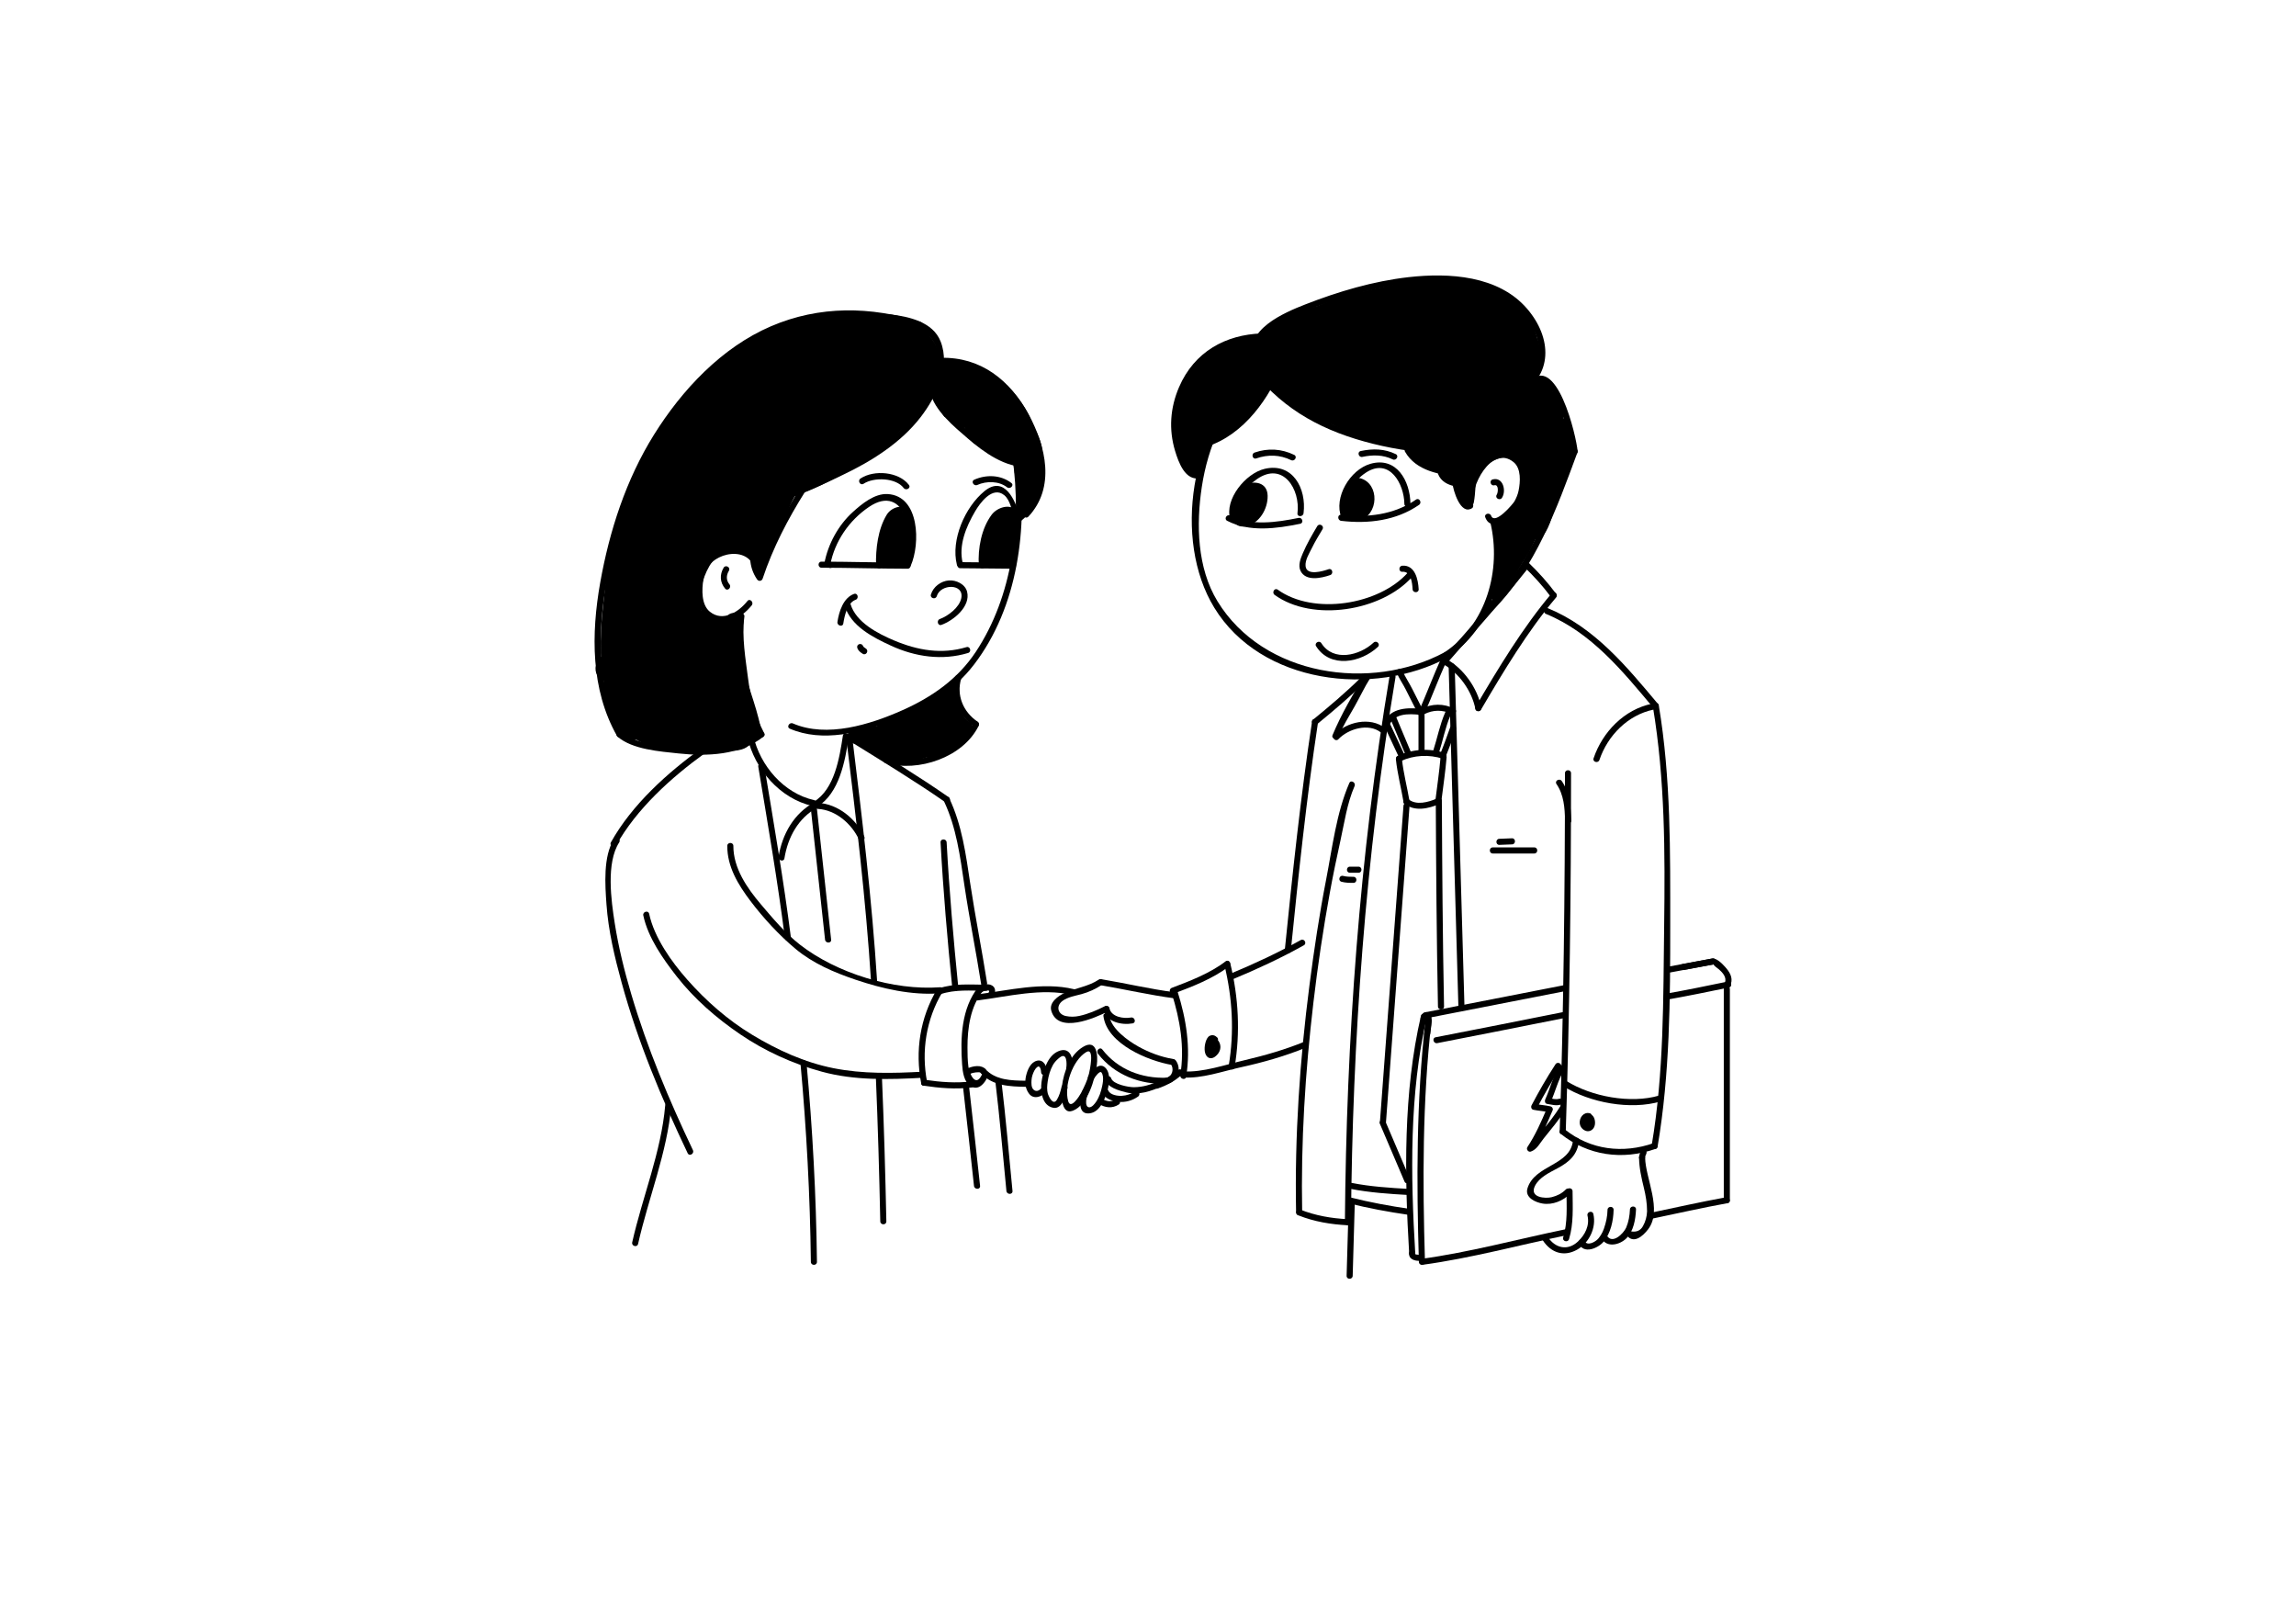 <?xml version="1.0" encoding="utf-8"?>
<!-- Generator: Adobe Illustrator 15.1.0, SVG Export Plug-In . SVG Version: 6.00 Build 0)  -->
<!DOCTYPE svg PUBLIC "-//W3C//DTD SVG 1.1//EN" "http://www.w3.org/Graphics/SVG/1.1/DTD/svg11.dtd">
<svg version="1.1" id="Layer_1" xmlns="http://www.w3.org/2000/svg" xmlns:xlink="http://www.w3.org/1999/xlink" x="0px" y="0px"
	 width="841.89px" height="595.28px" viewBox="0 0 841.89 595.28" enable-background="new 0 0 841.89 595.28" xml:space="preserve">
<g>
	<g>
		<path d="M483.01,192.895c-1.941,3.244-3.827,6.5-5.312,9.981c-0.794,1.86-1.797,4.369-0.839,6.375
			c1.904,3.99,7.615,2.72,10.893,1.582c1.35-0.469,0.771-2.623-0.592-2.15c-2.09,0.725-8.034,2.536-8.435-1.119
			c-0.243-2.2,1.384-4.75,2.302-6.628c1.163-2.378,2.551-4.648,3.909-6.917C485.675,192.784,483.747,191.664,483.01,192.895
			L483.01,192.895z"/>
	</g>
	<g>
		<path d="M482.593,236.932c5.182,8.201,16.436,6.041,22.648,0.226c1.051-0.984-0.527-2.558-1.576-1.576
			c-5.104,4.777-14.765,7.164-19.148,0.225C483.752,234.595,481.822,235.713,482.593,236.932L482.593,236.932z"/>
	</g>
	<g>
		<path d="M467.387,218.105c13.914,10.044,39.177,5.992,50.394-6.583c0.953-1.069-0.617-2.651-1.577-1.576
			c-10.566,11.846-34.59,15.692-47.69,6.234C467.346,215.337,466.233,217.272,467.387,218.105L467.387,218.105z"/>
	</g>
	<g>
		<path d="M491.774,190.95c9.918,1.176,20.208-0.067,28.566-5.865c1.173-0.813,0.06-2.746-1.125-1.924
			c-8.074,5.6-17.878,6.694-27.441,5.56C490.349,188.552,490.365,190.783,491.774,190.95L491.774,190.95z"/>
	</g>
	<g>
		<path d="M449.972,190.937c8.182,4.234,18.09,2.859,26.773,1.088c1.409-0.288,0.811-2.436-0.593-2.15
			c-8.008,1.635-17.48,3.056-25.055-0.862C449.823,188.354,448.695,190.276,449.972,190.937L449.972,190.937z"/>
	</g>
	<g>
		<path d="M494.01,189.168c-2.403-6.027,1.999-12.843,7.034-16.024c8.481-5.356,13.809,4.229,13.905,11.583
			c0.019,1.436,2.247,1.438,2.229,0c-0.11-8.431-5.091-17.41-14.658-14.688c-7.463,2.124-13.603,12.337-10.658,19.72
			C492.388,191.079,494.544,190.504,494.01,189.168L494.01,189.168z"/>
	</g>
	<g>
		<path d="M453.235,189.725c-1.624-5.451,3.503-11.176,7.661-14.067c9.53-6.627,15.966,3.719,14.855,12.506
			c-0.179,1.423,2.052,1.406,2.23,0c1.146-9.073-3.986-18.701-14.266-16.277c-6.963,1.642-14.799,11.156-12.631,18.43
			C451.496,191.691,453.646,191.106,453.235,189.725L453.235,189.725z"/>
	</g>
	<g>
		<path d="M460.63,168.062c4.321-1.491,8.659-1.376,12.795,0.63c1.287,0.625,2.419-1.297,1.126-1.924
			c-4.666-2.264-9.611-2.546-14.513-0.856C458.686,166.377,459.268,168.531,460.63,168.062L460.63,168.062z"/>
	</g>
	<g>
		<path d="M499.547,167.504c3.802-0.804,7.57-0.82,11.123,0.909c1.286,0.626,2.418-1.296,1.126-1.924
			c-4.123-2.006-8.418-2.07-12.841-1.134C497.549,165.652,498.146,167.801,499.547,167.504L499.547,167.504z"/>
	</g>
	<g>
		<path d="M456.147,177.914c-4.887,2.244-7.331,16.284,0.487,15.04c5.097-0.811,8.321-6.425,8.178-11.268
			c-0.146-4.978-4.971-5.536-8.665-3.958c-1.317,0.562-0.181,2.481,1.127,1.924c3.749-1.601,5.918,0.497,5.132,4.417
			c-0.571,2.85-3.597,7.368-7.012,6.627c-2.122-0.459-1.644-4.254-1.36-5.698c0.383-1.957,1.323-4.279,3.24-5.16
			C458.58,179.239,457.446,177.319,456.147,177.914L456.147,177.914z"/>
	</g>
	<g>
		<path d="M495.902,176.056c-3.011,2.119-4.632,6.552-3.983,10.156c0.627,3.475,4.099,5.913,7.54,4.256
			c6.701-3.225,5.918-14.687-2.02-15.354c-1.434-0.121-1.421,2.11,0,2.229c5.543,0.466,5.423,8.13,1.595,10.826
			c-2.616,1.841-4.881-0.668-5.002-3.241c-0.114-2.414,0.963-5.516,2.996-6.947C498.193,177.16,497.082,175.226,495.902,176.056
			L495.902,176.056z"/>
	</g>
	<g>
		<path d="M459.081,137.498c-22.37,18.958-29.151,60.237-13.833,85.293c17.113,27.995,58.391,32.885,85.591,18.263
			c1.267-0.681,0.141-2.605-1.125-1.924c-27.161,14.601-66.486,8.801-83.29-18.688c-7.474-12.224-7.833-28.197-5.745-41.953
			c2.228-14.677,8.464-29.657,19.979-39.415C461.756,138.144,460.171,136.574,459.081,137.498L459.081,137.498z"/>
	</g>
	<g>
		<path d="M466.569,136.748c-5.832,12.337-15.684,24.132-30.124,26.099c-1.419,0.193-0.812,2.341,0.593,2.149
			c14.94-2.034,25.412-14.338,31.457-27.123C469.105,136.582,467.184,135.449,466.569,136.748L466.569,136.748z"/>
	</g>
	<g>
		<path d="M440.08,170.344c-6.115,2.989-7.966-10.178-7.972-13.054c-0.011-5.142,2.627-9.867,5.769-13.745
			c5.784-7.143,14.316-11.864,22.138-16.418c1.24-0.723,0.119-2.649-1.126-1.924c-10.736,6.251-22.792,13.161-27.678,25.24
			c-2.322,5.745-0.611,27.011,9.995,21.826C442.496,171.636,441.366,169.714,440.08,170.344L440.08,170.344z"/>
	</g>
	<g>
		<path d="M459.639,136.288c11.486,14.443,26.13,22.019,43.846,26.423c17.552,4.363,36.616,5.077,54.207,0.614
			c1.395-0.353,0.802-2.504-0.592-2.15c-17.354,4.404-35.699,3.422-53.023-0.614c-17.318-4.036-31.728-11.848-42.861-25.848
			C460.32,133.586,458.754,135.175,459.639,136.288L459.639,136.288z"/>
	</g>
	<g>
		<path d="M515.193,165.599c4.012,7.059,12.775,8.52,20.189,9.19c1.432,0.13,1.419-2.101,0-2.229
			c-6.579-0.595-14.686-1.788-18.264-8.086C516.409,163.224,514.482,164.347,515.193,165.599L515.193,165.599z"/>
	</g>
	<g>
		<path d="M527.343,173.877c1.05,2.594,3.436,3.825,6.071,4.401c-0.272-0.358-0.544-0.716-0.818-1.075
			c0.244,2.632,2.975,11.739,7.064,9.136c1.209-0.77,0.092-2.699-1.125-1.925c-1.381,0.879-3.605-6.088-3.709-7.211
			c-0.046-0.479-0.306-0.962-0.82-1.075c-1.732-0.38-3.784-1.04-4.516-2.844C528.959,171.971,526.801,172.544,527.343,173.877
			L527.343,173.877z"/>
	</g>
	<g>
		<path d="M540.172,185.081c-1.347-6.514,6.749-22.19,14.804-15.673c2.883,2.333,2.5,7.328,1.845,10.509
			c-0.283,1.368-0.827,2.66-1.501,3.877c-0.482,0.866-7.182,8.87-8.553,5.282c-0.507-1.329-2.661-0.752-2.148,0.592
			c2.357,6.173,9.778-0.852,11.898-3.639c3.418-4.495,4.044-11.706,1.311-16.63c-2.581-4.651-8.972-4.328-12.611-1.276
			c-4.868,4.082-8.528,11.094-7.192,17.55C538.314,187.081,540.463,186.484,540.172,185.081L540.172,185.081z"/>
	</g>
	<g>
		<path d="M547.939,177.907c1.652-0.427,1.425,2.631,0.877,3.472c-0.787,1.208,1.144,2.324,1.925,1.125
			c1.681-2.582,0.391-7.724-3.394-6.747C545.956,176.117,546.546,178.267,547.939,177.907L547.939,177.907z"/>
	</g>
	<g>
		<path d="M462.069,130.932c-3.836-9.981,13.522-15.876,20.238-18.351c9.21-3.394,18.744-6.103,28.396-7.869
			c13.231-2.423,27.888-2.739,39.995,3.889c13.346,7.308,20.496,25.887,4.677,34.668c-1.258,0.697-0.133,2.623,1.125,1.925
			c13.256-7.358,12.586-21.418,3.434-32.03c-10.515-12.194-28.628-13.225-43.442-11.551c-12.938,1.462-25.826,5.285-37.938,10.019
			c-7.456,2.913-22.702,9.31-18.633,19.892C460.43,132.851,462.586,132.275,462.069,130.932L462.069,130.932z"/>
	</g>
	<g>
		<path d="M561.99,141.954c7.463-8.712,14.012,19.906,14.26,23.547c0.098,1.425,2.327,1.436,2.229,0
			c-0.36-5.288-7.811-37.095-18.063-25.124C559.485,141.462,561.055,143.047,561.99,141.954L561.99,141.954z"/>
	</g>
	<g>
		<path d="M576.29,165.205c-7.471,20.213-15.051,41.674-30.689,57.141c-1.022,1.012,0.555,2.588,1.576,1.576
			c15.925-15.749,23.654-37.538,31.262-58.125C578.939,164.445,576.784,163.868,576.29,165.205L576.29,165.205z"/>
	</g>
	<g>
		<path d="M546.477,191.525c4.122,17.397-1.408,37.42-16.766,47.598c-1.191,0.79-0.077,2.722,1.127,1.925
			c16.211-10.745,22.151-31.702,17.787-50.115C548.294,189.534,546.144,190.127,546.477,191.525L546.477,191.525z"/>
	</g>
	<g>
		<path d="M559.024,206.392c-9.618,12.136-19.952,23.666-30.142,35.32c-0.941,1.077,0.628,2.66,1.576,1.576
			c10.19-11.654,20.522-23.184,30.142-35.32C561.483,206.854,559.918,205.265,559.024,206.392L559.024,206.392z"/>
	</g>
	<g>
		<path d="M529.107,243.462c5.883,3.187,10.616,9.928,11.889,16.47c0.273,1.412,2.421,0.812,2.148-0.592
			c-1.375-7.072-6.559-14.361-12.911-17.803C528.969,240.853,527.845,242.777,529.107,243.462L529.107,243.462z"/>
	</g>
	<g>
		<path d="M559.024,207.968c3.451,3.337,6.67,6.854,9.53,10.713c0.846,1.14,2.782,0.031,1.924-1.125
			c-2.974-4.014-6.287-7.692-9.878-11.164C559.567,205.392,557.99,206.967,559.024,207.968L559.024,207.968z"/>
	</g>
	<g>
		<path d="M569.007,217.47c-10.604,12.534-19.596,27.47-27.898,41.604c-0.73,1.242,1.197,2.363,1.924,1.125
			c8.203-13.962,17.076-28.772,27.551-41.153C571.506,217.956,569.937,216.371,569.007,217.47L569.007,217.47z"/>
	</g>
	<g>
		<path d="M531.178,244.205c1.191,41.601,2.385,83.201,3.578,124.8c0.042,1.436,2.271,1.439,2.229,0
			c-1.193-41.6-2.387-83.199-3.579-124.8C533.365,242.77,531.136,242.766,531.178,244.205L531.178,244.205z"/>
	</g>
	<g>
		<path d="M566.854,225.067c16.765,6.88,28.19,21.076,39.521,34.588c0.926,1.103,2.492-0.483,1.576-1.576
			c-11.639-13.881-23.311-28.105-40.505-35.163C566.115,222.372,565.542,224.529,566.854,225.067L566.854,225.067z"/>
	</g>
	<g>
		<path d="M606.088,259.165c4.435,26.545,4.469,53.493,4.119,80.327c-0.349,26.938-0.049,53.68-4.564,80.35
			c-0.239,1.404,1.908,2.006,2.148,0.592c4.535-26.777,4.647-53.859,4.646-80.941c-0.003-27.107,0.283-54.082-4.2-80.919
			C608,257.155,605.853,257.757,606.088,259.165L606.088,259.165z"/>
	</g>
	<g>
		<path d="M573.836,283.46c-0.009,43.801-0.507,87.604-1.937,131.383c-0.047,1.438,2.183,1.434,2.229,0
			c1.432-43.779,1.928-87.582,1.937-131.383C576.064,282.024,573.836,282.024,573.836,283.46L573.836,283.46z"/>
	</g>
	<g>
		<path d="M570.737,287.46c2.715,3.92,2.995,8.75,3.19,13.369c0.062,1.432,2.291,1.438,2.23,0
			c-0.212-4.992-0.563-10.26-3.497-14.494C571.849,285.161,569.916,286.274,570.737,287.46L570.737,287.46z"/>
	</g>
	<g>
		<path d="M605.724,258.004c-10.179,2.114-18.124,10.337-21.398,20.004c-0.463,1.365,1.691,1.947,2.148,0.592
			c3.038-8.964,10.43-16.491,19.842-18.446C607.723,259.863,607.125,257.713,605.724,258.004L605.724,258.004z"/>
	</g>
	<g>
		<path d="M573.273,398.249c9.751,6.07,24.583,8.805,35.688,5.547c1.377-0.402,0.792-2.555-0.592-2.148
			c-10.465,3.066-24.746,0.42-33.972-5.322C573.174,395.563,572.056,397.491,573.273,398.249L573.273,398.249z"/>
	</g>
	<g>
		<path d="M572.212,415.632c10.041,8.074,22.719,9.82,34.801,5.58c1.347-0.473,0.767-2.629-0.593-2.15
			c-11.273,3.957-23.207,2.574-32.632-5.006C572.679,413.163,571.091,414.729,572.212,415.632L572.212,415.632z"/>
	</g>
	<path d="M584.62,410.103c-0.208-0.607-0.567-1.082-1.001-1.391c-0.111-0.268-0.334-0.494-0.71-0.586
		c-2.263-0.549-3.872,1.658-3.653,3.76c0.204,1.977,2.548,3.674,4.393,2.385C584.941,413.368,585.097,411.493,584.62,410.103z"/>
	<g>
		<path d="M509.546,247.734c-11.094,66.24-15.866,133.236-16.402,200.359c-0.012,1.438,2.218,1.436,2.229,0
			c0.536-66.924,5.263-133.723,16.321-199.767C511.931,246.921,509.781,246.318,509.546,247.734L509.546,247.734z"/>
	</g>
	<g>
		<path d="M507.888,266.929c-5.5-4.279-14.149-2.322-18.712,2.508c-0.986,1.044,0.586,2.622,1.576,1.575
			c3.617-3.828,11.038-6.024,15.56-2.507C507.433,269.376,509.022,267.811,507.888,266.929L507.888,266.929z"/>
	</g>
	<g>
		<path d="M500.564,247.371c-4.381,6.895-8.811,14.602-11.954,22.141c-0.555,1.325,1.604,1.899,2.149,0.592
			c1.59-3.815,3.77-7.305,5.813-10.885c2.027-3.55,3.72-7.266,5.917-10.723C503.263,247.279,501.333,246.162,500.564,247.371
			L500.564,247.371z"/>
	</g>
	<g>
		<path d="M499.207,248.213c-5.631,5.575-11.681,10.673-17.807,15.69c-1.113,0.91,0.473,2.479,1.576,1.575
			c6.125-5.017,12.176-10.114,17.806-15.689C501.805,248.777,500.229,247.201,499.207,248.213L499.207,248.213z"/>
	</g>
	<g>
		<path d="M481.114,264.395c-4.239,27.92-7.183,56.004-10.028,84.094c-0.145,1.432,2.085,1.416,2.229,0
			c2.825-27.891,5.74-55.777,9.947-83.501C483.476,263.583,481.328,262.978,481.114,264.395L481.114,264.395z"/>
	</g>
	<g>
		<path d="M494.76,287.077c-4.738,10.949-6.23,23.734-8.497,35.391c-2.49,12.797-4.432,25.697-6.101,38.625
			c-3.571,27.656-5.465,55.5-4.917,83.391c0.028,1.436,2.257,1.438,2.229,0c-0.505-25.75,1.121-51.414,4.127-76.98
			c1.583-13.459,3.585-26.867,6.012-40.199c1.163-6.377,2.477-12.725,3.876-19.053c1.503-6.781,2.414-13.617,5.196-20.047
			C497.25,286.899,495.33,285.761,494.76,287.077L494.76,287.077z"/>
	</g>
	<g>
		<path d="M476.062,445.558c5.852,2.338,11.929,3.334,18.195,3.65c1.438,0.072,1.43-2.158,0-2.23
			c-6.077-0.305-11.938-1.305-17.604-3.568C475.318,442.874,474.744,445.032,476.062,445.558L476.062,445.558z"/>
	</g>
	<g>
		<path d="M451.772,359.128c8.983-3.74,17.812-7.809,26.308-12.566c1.254-0.701,0.131-2.629-1.125-1.926
			c-8.326,4.664-16.97,8.674-25.774,12.342C449.872,357.522,450.445,359.681,451.772,359.128L451.772,359.128z"/>
	</g>
	<g>
		<path d="M433.862,395.013c6.932,0.451,14.381-2.258,21.102-3.729c8.234-1.805,16.329-4.104,24.134-7.307
			c1.312-0.537,0.737-2.695-0.592-2.148c-7.208,2.955-14.636,5.092-22.211,6.869c-6.954,1.633-15.27,4.553-22.433,4.086
			C432.428,392.688,432.437,394.917,433.862,395.013L433.862,395.013z"/>
	</g>
	<g>
		<path d="M429.63,364.099c3.082,9.764,4.806,19.857,3.157,30.061c-0.227,1.404,1.922,2.008,2.151,0.592
			c1.716-10.629,0.057-21.057-3.159-31.244C431.35,362.142,429.195,362.726,429.63,364.099L429.63,364.099z"/>
	</g>
	<g>
		<path d="M430.258,364.321c7.085-2.682,14.205-5.396,20.329-9.959c1.138-0.848,0.03-2.783-1.126-1.924
			c-5.975,4.451-12.88,7.115-19.795,9.732C428.334,362.675,428.911,364.831,430.258,364.321L430.258,364.321z"/>
	</g>
	<g>
		<path d="M448.949,353.696c2.954,12.215,3.686,24.584,1.593,36.998c-0.236,1.404,1.912,2.006,2.15,0.592
			c2.159-12.809,1.453-25.58-1.593-38.182C450.762,351.708,448.611,352.3,448.949,353.696L448.949,353.696z"/>
	</g>
	<g>
		<path d="M446.308,380.339c-0.758-0.76-1.682-1.062-2.684-0.613c-0.834,0.371-1.275,1.43-1.526,2.234
			c-0.492,1.566-0.741,4.262,0.62,5.5c0.776,0.703,1.842,0.596,2.666,0.029c1.26-0.869,2.193-2.271,2.105-3.842
			c-0.077-1.365-0.907-2.781-2.249-3.219c-1.763-0.574-2.478,1.453-2.507,2.787c-0.033,1.438,2.197,1.436,2.229,0
			c0.004-0.188,0.007-0.369,0.04-0.553c0.044-0.229,0.244-0.355-0.063-0.121c-0.102,0.08-0.252,0.045-0.354,0.002
			c0.166,0.072,0.171,0.107,0.27,0.207c0.486,0.49,0.523,1.316,0.212,1.9c-0.172,0.328-0.471,0.6-0.738,0.848
			c-0.108,0.102-0.089,0.084-0.255,0.186c-0.255,0.16-0.02,0.031-0.151,0.068c0.183-0.053,0.311,0.074,0.321,0.084
			c-0.119-0.109,0.109,0.191-0.047-0.074c-0.152-0.262,0.006,0.057-0.056-0.131c-0.309-0.9-0.191-2.061,0.107-3.08
			c0.129-0.443,0.264-0.705,0.484-0.912c-0.236,0.221,0.216-0.049-0.121,0.072c0.067-0.025-0.076,0-0.176-0.018
			c0.146,0.025-0.151-0.105,0.113,0.051c0.106,0.062,0.004-0.012,0.184,0.168C445.747,382.935,447.322,381.358,446.308,380.339
			L446.308,380.339z"/>
	</g>
	<g>
		<path d="M443.721,382.515c-0.29,0.551-0.515,1.049-0.57,1.676c-0.111,1.256,1.939,1.521,2.189,0.297
			c0.046-0.227-0.105,0.184,0.057-0.141c0.088-0.176,0.182-0.363,0.223-0.555c0.229-1.119-1.006-1.824-1.863-1.086
			c-0.925,0.799-1.021,1.904-0.313,2.883c0.354,0.492,0.962,0.73,1.524,0.4c0.486-0.283,0.757-1.031,0.399-1.523
			c-0.05-0.072-0.231-0.387-0.214-0.332c0.081,0.252-0.115,0.404,0.18,0.148c-0.621-0.361-1.241-0.723-1.862-1.084
			c-0.046,0.227,0.104-0.184-0.057,0.143c-0.088,0.176-0.183,0.361-0.223,0.555c0.729,0.1,1.459,0.197,2.189,0.295
			c0.017-0.188,0.18-0.389,0.266-0.551C446.314,382.368,444.391,381.241,443.721,382.515L443.721,382.515z"/>
	</g>
	<g>
		<path d="M402.928,359.128c-3.991,2.639-8.444,3.021-12.664,4.961c-2.233,1.027-5.632,3.412-4.796,6.412
			c2.423,8.701,16.009,2.723,20.815,0.303c1.282-0.646,0.154-2.568-1.127-1.924c-3.042,1.531-6.071,2.85-9.406,3.58
			c-1.618,0.352-3.31,0.379-4.923,0.041c-3.007-0.631-3.77-3.748-1.125-5.629c1.936-1.373,4.639-1.803,6.894-2.414
			c2.648-0.715,5.175-1.896,7.458-3.406C405.246,360.263,404.13,358.331,402.928,359.128L402.928,359.128z"/>
	</g>
	<g>
		<path d="M404.645,370.229c1.029,4.518,6.732,5.668,10.659,4.959c1.414-0.254,0.812-2.402-0.593-2.148
			c-2.75,0.496-7.185-0.189-7.917-3.402C406.475,368.237,404.324,368.831,404.645,370.229L404.645,370.229z"/>
	</g>
	<g>
		<path d="M403.378,361.163c9.128,1.541,18.146,3.648,27.33,4.848c1.425,0.184,1.405-2.047,0-2.23
			c-8.985-1.172-17.81-3.262-26.738-4.764C402.563,358.778,401.961,360.925,403.378,361.163L403.378,361.163z"/>
	</g>
	<g>
		<path d="M397.132,383.806c-4.792,2.898-7.033,9.012-7.73,14.336c-0.279,2.123-0.643,10.838,3.961,9.076
			c5.502-2.105,8.132-11.516,8.81-16.664C402.647,386.946,402.208,380.749,397.132,383.806c-1.231,0.74-0.11,2.668,1.125,1.926
			c3.259-1.963,1.26,7.023,1.055,7.881c-0.595,2.486-1.736,4.826-2.905,7.08c-0.536,1.033-3.808,6.312-4.736,2.982
			c-1.597-5.725,1.682-14.977,6.586-17.943C399.485,384.989,398.365,383.06,397.132,383.806L397.132,383.806z"/>
	</g>
	<g>
		<path d="M396.858,400.101c-0.785,2.195-1.903,8.184,2.145,8.102c3.574-0.074,5.366-3.654,6.485-6.568
			c1.042-2.707,2.274-8.201-0.416-10.391c-2.28-1.854-4.99,1.604-6.003,3.301c-0.737,1.238,1.189,2.359,1.925,1.125
			c0.278-0.465,2.22-3.383,2.889-2.469c1.177,1.605,0.319,4.85-0.126,6.549c-0.521,1.971-1.453,4.039-2.916,5.486
			c-1.043,1.033-2.4,1.094-2.576-0.723c-0.126-1.293,0.314-2.623,0.742-3.82C399.494,399.335,397.339,398.757,396.858,400.101
			L396.858,400.101z"/>
	</g>
	<g>
		<path d="M393.216,391.497c0.476-3.561-0.84-7.959-5.195-6.08c-4.066,1.752-5.592,7.42-6.122,11.303
			c-0.462,3.365,0.186,8.623,4.295,9.408c3.414,0.65,4.689-4.82,5.213-7.111c0.318-1.398-1.832-1.992-2.15-0.592
			c-0.374,1.643-0.819,3.24-1.685,4.701c-1.475,2.488-3.134-1.348-3.401-2.33c-0.366-1.354-0.193-2.967-0.007-4.326
			c0.279-2.049,0.918-4.223,1.921-6.031c0.592-1.066,1.518-2.008,2.48-2.744c2.708-2.072,2.625,2.273,2.42,3.803
			C390.794,392.919,393.026,392.899,393.216,391.497L393.216,391.497z"/>
	</g>
	<g>
		<path d="M383.982,393.06c-0.001-1.926-1.263-4.744-3.678-4.201c-2.392,0.537-3.506,3.26-4.038,5.398
			c-0.579,2.336-0.398,4.887,1.134,6.799c1.744,2.174,4.751,0.943,6.255-0.75c0.952-1.07-0.619-2.652-1.576-1.574
			c-0.834,0.936-1.957,1.791-3.103,0.748c-0.878-0.801-0.806-2.438-0.741-3.502c0.069-1.186,0.479-2.389,1.02-3.436
			c0.265-0.518,0.629-0.998,1.095-1.357c1.093-0.838,1.403,1.439,1.403,1.875C381.754,394.497,383.983,394.497,383.982,393.06
			L383.982,393.06z"/>
	</g>
	<g>
		<path d="M431.913,392.321c-2.314,2.111-5.04,3.605-8.006,4.588c-1.357,0.451-0.777,2.604,0.593,2.15
			c3.338-1.107,6.385-2.789,8.99-5.164C434.555,392.925,432.973,391.353,431.913,392.321L431.913,392.321z"/>
	</g>
	<g>
		<path d="M528.384,241.473c-2.749,6.131-5.125,12.416-7.803,18.576c-0.566,1.306,1.354,2.441,1.925,1.126
			c2.677-6.16,5.054-12.446,7.803-18.576C530.892,241.298,528.971,240.164,528.384,241.473L528.384,241.473z"/>
	</g>
	<g>
		<path d="M522.199,261.853c3.232-1.657,6.747-1.725,10.005-0.096c1.282,0.642,2.411-1.281,1.126-1.924
			c-4.003-2.004-8.281-1.944-12.257,0.095C519.795,260.583,520.922,262.507,522.199,261.853L522.199,261.853z"/>
	</g>
	<g>
		<path d="M512.582,245.52c-0.036,0.045-0.072,0.091-0.11,0.138c-0.344,0.434-0.397,0.841-0.173,1.35
			c0.855,1.94,2.164,3.81,3.133,5.729c1.622,3.217,3.217,6.446,4.871,9.646c0.66,1.277,2.585,0.148,1.924-1.126
			c-1.47-2.845-2.898-5.709-4.332-8.573c-1.139-2.277-2.655-4.502-3.671-6.801c-0.058,0.45-0.116,0.901-0.174,1.351
			c0.036-0.046,0.073-0.092,0.108-0.137C515.044,245.983,513.478,244.395,512.582,245.52L512.582,245.52z"/>
	</g>
	<g>
		<path d="M520.894,259.86c-5.592-0.615-12.099-0.11-13.892,6.299c-0.388,1.386,1.762,1.975,2.148,0.592
			c1.509-5.391,7.267-5.153,11.743-4.662C522.322,262.247,522.307,260.015,520.894,259.86L520.894,259.86z"/>
	</g>
	<g>
		<path d="M522.356,262.631c0-0.086,0-0.173,0-0.258c0-1.438-2.229-1.438-2.229,0c0,4.358,0,8.718,0,13.076
			c0,1.438,2.229,1.438,2.229,0c0-4.358,0-8.718,0-13.076c0-1.438-2.229-1.438-2.229,0c0,0.085,0,0.172,0,0.258
			C520.127,264.07,522.356,264.07,522.356,262.631L522.356,262.631z"/>
	</g>
	<g>
		<path d="M514.096,278.429c-0.023-0.117-0.046-0.232-0.069-0.35c-0.244-1.223-2.325-0.957-2.189,0.297
			c0.577,5.32,1.927,10.494,2.826,15.76c0.242,1.416,2.39,0.812,2.149-0.592c-0.865-5.068-2.191-10.051-2.746-15.168
			c-0.729,0.1-1.46,0.197-2.189,0.295c0.023,0.117,0.046,0.232,0.07,0.35C512.228,280.429,514.377,279.831,514.096,278.429
			L514.096,278.429z"/>
	</g>
	<g>
		<path d="M514.95,294.628c3.752,3.031,8.843,1.85,12.915,0.105c1.317-0.566,0.18-2.484-1.126-1.926
			c-3.006,1.287-7.384,2.529-10.213,0.246C515.419,292.159,513.831,293.726,514.95,294.628L514.95,294.628z"/>
	</g>
	<g>
		<path d="M528.208,277.678c-0.447,5.27-1.237,10.497-1.882,15.745c-0.176,1.426,2.056,1.406,2.229,0
			c0.645-5.248,1.434-10.475,1.881-15.745C530.559,276.246,528.328,276.257,528.208,277.678L528.208,277.678z"/>
	</g>
	<g>
		<path d="M513.584,279.06c4.833-2.248,10.405-2.524,15.466-0.9c1.373,0.439,1.956-1.713,0.592-2.15
			c-5.652-1.812-11.811-1.372-17.183,1.126C511.156,277.741,512.288,279.661,513.584,279.06L513.584,279.06z"/>
	</g>
	<g>
		<path d="M529.893,261.233c-1.947,4.476-2.917,9.551-4.431,14.199c-0.447,1.369,1.705,1.954,2.148,0.593
			c1.449-4.449,2.344-9.385,4.206-13.666C532.385,261.054,530.465,259.919,529.893,261.233L529.893,261.233z"/>
	</g>
	<g>
		<path d="M531.693,266.794c-1.179,3.341-2.375,6.685-3.725,9.961c-0.547,1.33,1.61,1.904,2.148,0.592
			c1.35-3.276,2.547-6.619,3.724-9.96C534.321,266.027,532.168,265.448,531.693,266.794L531.693,266.794z"/>
	</g>
	<g>
		<path d="M509.719,263.276c1.902,4.528,3.807,9.057,5.712,13.585c0.547,1.304,2.706,0.732,2.148-0.592
			c-1.904-4.529-3.808-9.057-5.712-13.586C511.318,261.38,509.161,261.952,509.719,263.276L509.719,263.276z"/>
	</g>
	<g>
		<path d="M507.183,265.253c1.996,4.272,3.994,8.546,5.991,12.818c0.608,1.303,2.529,0.17,1.924-1.125
			c-1.996-4.271-3.993-8.546-5.991-12.817C508.499,262.827,506.578,263.959,507.183,265.253L507.183,265.253z"/>
	</g>
	<g>
		<path d="M514.623,295.394c-2.879,38.662-5.758,77.324-8.638,115.986c-0.106,1.436,2.123,1.426,2.229,0
			c2.879-38.662,5.758-77.324,8.638-115.986C516.96,293.958,514.729,293.968,514.623,295.394L514.623,295.394z"/>
	</g>
	<g>
		<path d="M526.466,293.493c0.128,25.17,0.298,50.346,0.801,75.512c0.028,1.436,2.259,1.439,2.23,0
			c-0.503-25.166-0.674-50.342-0.802-75.512C528.688,292.056,526.458,292.054,526.466,293.493L526.466,293.493z"/>
	</g>
	<g>
		<path d="M505.999,412.062c3.003,7.043,6.007,14.088,9.011,21.131c0.562,1.316,2.481,0.182,1.924-1.127
			c-3.002-7.043-6.007-14.086-9.011-21.129C507.361,409.618,505.441,410.755,505.999,412.062L505.999,412.062z"/>
	</g>
	<g>
		<path d="M521.027,372.425c-6.504,28.072-6.035,58.498-4.314,87.141c0.087,1.428,2.315,1.438,2.23,0
			c-1.711-28.43-2.221-58.693,4.232-86.547C523.5,371.618,521.352,371.024,521.027,372.425L521.027,372.425z"/>
	</g>
	<g>
		<path d="M522.658,374.394c-3.343,29.174-3.267,58.891-2.382,88.215c0.044,1.434,2.272,1.438,2.229,0
			c-0.885-29.324-0.959-59.041,2.383-88.215C525.051,372.966,522.819,372.983,522.658,374.394L522.658,374.394z"/>
	</g>
	<g>
		<path d="M523.121,373.394c-0.076,1.057-0.692-1.18-0.444-0.279c0.077,0.275,0.066,0.578,0.072,0.863
			c0.013,0.666-0.056,1.334-0.125,1.994c-0.104,1.002-0.317,1.992-0.409,2.994c-0.13,1.434,2.1,1.42,2.229,0
			c0.171-1.854,0.732-4.023,0.454-6.025c-0.405-2.891-3.813-2.232-4.007,0.453C520.788,374.829,523.019,374.819,523.121,373.394
			L523.121,373.394z"/>
	</g>
	<g>
		<path d="M523.14,373.284c16.997-3.32,33.995-6.641,50.992-9.961c1.411-0.275,0.812-2.422-0.592-2.148
			c-16.998,3.32-33.995,6.639-50.992,9.961C521.137,371.411,521.735,373.558,523.14,373.284L523.14,373.284z"/>
	</g>
	<g>
		<path d="M527.003,382.431c15.763-3.094,31.532-6.158,47.276-9.34c1.408-0.285,0.811-2.434-0.592-2.15
			c-15.745,3.184-31.516,6.248-47.277,9.34C525.001,380.558,525.599,382.706,527.003,382.431L527.003,382.431z"/>
	</g>
	<g>
		<path d="M611.471,366.458c7.534-1.342,15.029-2.879,22.521-4.432c1.408-0.291,0.812-2.439-0.592-2.148
			c-7.492,1.553-14.987,3.09-22.522,4.432C609.464,364.56,610.065,366.708,611.471,366.458L611.471,366.458z"/>
	</g>
	<g>
		<path d="M612.369,356.534c5.391-0.979,10.77-2.039,16.165-3.002c1.413-0.252,0.812-2.398-0.593-2.148
			c-5.396,0.963-10.773,2.021-16.165,3C610.363,354.642,610.964,356.79,612.369,356.534L612.369,356.534z"/>
	</g>
	<g>
		<path d="M617.526,355.595c2.655-0.496,5.31-0.994,7.964-1.492c0.998-0.188,1.996-0.373,2.994-0.561
			c-0.64,0.119,1.487,1.551,1.86,1.883c1.313,1.166,2.809,2.83,2.187,4.717c-0.452,1.367,1.7,1.949,2.148,0.592
			c0.813-2.465-0.556-4.518-2.165-6.303c-0.989-1.096-3.128-3.318-4.759-3.014c-3.607,0.678-7.215,1.354-10.822,2.029
			C615.522,353.712,616.122,355.858,617.526,355.595L617.526,355.595z"/>
	</g>
	<g>
		<path d="M632.072,362.597c0,25.807,0,51.615,0,77.424c0,1.438,2.23,1.438,2.23,0c0-25.809,0-51.617,0-77.424
			C634.303,361.157,632.072,361.157,632.072,362.597L632.072,362.597z"/>
	</g>
	<g>
		<path d="M605.675,446.804c9.258-1.926,18.503-4.021,27.808-5.709c1.414-0.256,0.813-2.404-0.592-2.148
			c-9.306,1.688-18.55,3.781-27.809,5.709C603.674,444.948,604.272,447.097,605.675,446.804L605.675,446.804z"/>
	</g>
	<g>
		<path d="M521.687,463.683c17.737-2.41,35.345-7.23,52.863-10.846c1.408-0.289,0.811-2.438-0.593-2.148
			c-17.52,3.615-35.126,8.434-52.862,10.846C519.675,461.728,520.281,463.874,521.687,463.683L521.687,463.683z"/>
	</g>
	<g>
		<path d="M516.708,459.177c-0.39,2.461,2.096,3.209,4.094,3.037c0.605-0.053,1.115-0.469,1.115-1.115
			c0-0.568-0.509-1.168-1.115-1.113c-0.488,0.041-1.019,0.025-1.354-0.039c-0.324-0.062-0.396-0.094-0.595-0.211
			c0.053,0.031,0.027,0.043-0.023-0.041c0.035,0.045,0.048,0.098,0.039,0.154c0.008-0.131,0.004-0.158-0.013-0.08
			c0.096-0.6-0.144-1.195-0.778-1.371C517.543,458.251,516.803,458.575,516.708,459.177L516.708,459.177z"/>
	</g>
	<g>
		<path d="M576.762,418.187c-0.947,9.217-14.035,8.814-16.677,17.486c-1.039,3.414,2.984,5.143,5.557,5.568
			c3.677,0.607,7.545-1.02,10.097-3.598c1.012-1.023-0.564-2.6-1.576-1.576c-1.479,1.494-3.131,2.303-5.149,2.832
			c-2.215,0.578-8.416,0.26-6.154-4.178c1.584-3.109,5.276-4.832,8.199-6.385c4.378-2.326,7.407-5.021,7.933-10.15
			C579.138,416.757,576.908,416.771,576.762,418.187L576.762,418.187z"/>
	</g>
	<g>
		<path d="M574.394,436.716c0.033,5.709,0.459,11.441-1.214,16.98c-0.417,1.379,1.734,1.965,2.148,0.592
			c1.731-5.73,1.329-11.662,1.294-17.572C576.613,435.278,574.384,435.278,574.394,436.716L574.394,436.716z"/>
	</g>
	<g>
		<path d="M565.722,454.741c2.997,4.527,7.62,6.146,12.498,3.447c4.492-2.486,7.202-8.137,6.025-13.131
			c-0.328-1.398-2.479-0.805-2.149,0.592c0.864,3.668-0.903,7.1-3.547,9.559c-3.69,3.434-8.252,2.412-10.903-1.592
			C566.857,452.423,564.924,453.538,565.722,454.741L565.722,454.741z"/>
	</g>
	<g>
		<path d="M579.004,455.948c1.677,3.957,6.949,1.684,8.946-0.66c2.63-3.088,3.652-7.781,3.719-11.746
			c0.024-1.438-2.205-1.434-2.229,0c-0.04,2.379-0.539,4.693-1.333,6.932c-0.472,1.332-1.187,2.598-2.104,3.674
			c-0.943,1.107-4.109,2.953-5.074,0.676C580.369,453.503,578.45,454.642,579.004,455.948L579.004,455.948z"/>
	</g>
	<g>
		<path d="M587.224,453.997c1.977,3.559,6.654,2.42,9.096,0.029c2.688-2.633,3.416-7.037,3.569-10.623
			c0.062-1.438-2.167-1.432-2.229,0c-0.099,2.273-0.478,4.547-1.38,6.648c-0.903,2.1-5.13,6.422-7.132,2.82
			C588.451,451.616,586.525,452.739,587.224,453.997L587.224,453.997z"/>
	</g>
	<g>
		<path d="M596.28,452.604c2.512,3.705,6.035,0.734,8.078-1.965c5.302-7.01-1.015-18.67-1.125-26.184
			c-0.021-1.436-2.251-1.438-2.23,0c0.056,3.795,0.868,7.354,1.767,11.033c0.695,2.848,1.171,5.66,1.171,8.604
			c-0.068,1.936-0.571,3.744-1.506,5.422c-0.868,1.582-2.278,2.236-4.23,1.965C597.402,450.298,595.47,451.409,596.28,452.604
			L596.28,452.604z"/>
	</g>
	<g>
		<path d="M601.713,421.942c-0.369,0.758-0.672,1.523-0.71,2.375c-0.062,1.438,2.169,1.43,2.23,0
			c0.019-0.438,0.215-0.861,0.404-1.25c0.267-0.545,0.153-1.201-0.399-1.523C602.745,421.253,601.98,421.397,601.713,421.942
			L601.713,421.942z"/>
	</g>
	<g>
		<path d="M495.147,435.841c6.845,1.367,14.445,1.885,21.427,2.268c1.437,0.08,1.429-2.15,0-2.229
			c-6.77-0.373-14.193-0.861-20.835-2.189C494.337,433.411,493.738,435.56,495.147,435.841L495.147,435.841z"/>
	</g>
	<g>
		<path d="M494.497,441.134c7.049,1.783,14.581,3.166,21.781,4.215c1.405,0.203,2.011-1.943,0.592-2.15
			c-7.198-1.047-14.732-2.432-21.78-4.213C493.695,438.632,493.104,440.782,494.497,441.134L494.497,441.134z"/>
	</g>
	<g>
		<path d="M494.516,441.917c-0.248,8.607-0.495,17.215-0.744,25.82c-0.041,1.439,2.188,1.436,2.229,0
			c0.248-8.605,0.495-17.213,0.743-25.82C496.785,440.479,494.557,440.483,494.516,441.917L494.516,441.917z"/>
	</g>
	<g>
		<path d="M570.366,390.177c-3.161,4.826-6.091,9.947-8.777,15.047c-0.317,0.602-0.069,1.486,0.665,1.637
			c1.871,0.387,3.873,0.475,5.713,0.906c-0.261-0.457-0.519-0.912-0.779-1.371c-2.064,4.898-4.199,9.703-7.133,14.154
			c-0.525,0.799,0.346,1.951,1.26,1.637c2.255-0.775,3.309-3.066,4.759-4.867c2.73-3.385,5.496-6.658,7.819-10.344
			c0.77-1.219-1.161-2.338-1.925-1.125c-1.891,3-4.066,5.756-6.317,8.49c-1.155,1.404-3.056,5.053-4.928,5.697
			c0.419,0.545,0.839,1.09,1.258,1.637c3.038-4.611,5.221-9.615,7.356-14.688c0.231-0.547-0.242-1.244-0.778-1.369
			c-1.884-0.443-3.803-0.512-5.712-0.906c0.223,0.545,0.444,1.09,0.666,1.637c2.688-5.098,5.616-10.221,8.777-15.045
			C573.081,390.095,571.149,388.979,570.366,390.177L570.366,390.177z"/>
	</g>
	<g>
		<path d="M571.62,391.081c-2.258,3.75-3.221,8.027-5.017,11.982c-0.264,0.584-0.109,1.52,0.667,1.637
			c1.68,0.26,3.302,0.791,4.98,0.279c1.372-0.416,0.787-2.568-0.592-2.148c-1.26,0.383-2.544-0.086-3.796-0.279
			c0.221,0.547,0.443,1.092,0.665,1.637c1.792-3.949,2.766-8.246,5.016-11.98C574.287,390.972,572.359,389.854,571.62,391.081
			L571.62,391.081z"/>
	</g>
	<g>
		<path d="M547.364,312.903c5.078,0,10.155,0,15.232,0c1.438,0,1.438-2.229,0-2.229c-5.077,0-10.154,0-15.232,0
			C545.927,310.675,545.927,312.903,547.364,312.903L547.364,312.903z"/>
	</g>
	<g>
		<path d="M549.779,309.747c1.55-0.014,3.094-0.174,4.645-0.186c1.436-0.012,1.438-2.242,0-2.23
			c-1.551,0.012-3.095,0.174-4.645,0.188C548.343,307.53,548.342,309.759,549.779,309.747L549.779,309.747z"/>
	</g>
	<g>
		<path d="M494.979,319.964c1.053,0,2.104,0,3.157,0c1.438,0,1.438-2.23,0-2.23c-1.053,0-2.104,0-3.157,0
			C493.54,317.733,493.54,319.964,494.979,319.964L494.979,319.964z"/>
	</g>
	<g>
		<path d="M491.896,323.269c1.433,0.379,2.912,0.41,4.385,0.41c1.438,0,1.438-2.229,0-2.229c-1.277-0.002-2.55-0.004-3.792-0.332
			C491.097,320.749,490.508,322.899,491.896,323.269L491.896,323.269z"/>
	</g>
	<g>
		<path d="M358.442,366.776c11.114-1.418,23.568-4.666,34.705-1.992c1.398,0.338,1.991-1.812,0.592-2.148
			c-11.37-2.73-23.948,0.465-35.297,1.91C357.037,364.726,357.019,366.958,358.442,366.776L358.442,366.776z"/>
	</g>
	<g>
		<path d="M359.698,393.479c4.22,4.646,10.62,4.865,16.486,4.969c1.438,0.025,1.434-2.203,0-2.229
			c-5.265-0.092-11.102-0.125-14.91-4.316C360.304,390.837,358.733,392.417,359.698,393.479L359.698,393.479z"/>
	</g>
	<g>
		<path d="M404.604,372.536c1.34,10.238,16.452,16.387,25.062,17.885c1.404,0.246,2.006-1.902,0.592-2.146
			c-4.614-0.807-8.837-2.355-12.929-4.645c-3.629-2.029-9.888-6.447-10.495-11.094C406.65,371.132,404.417,371.114,404.604,372.536
			L404.604,372.536z"/>
	</g>
	<g>
		<path d="M429.278,390.003c1.299,1.84,0.692,4.582-1.656,5.145c-1.397,0.334-0.805,2.482,0.592,2.148
			c3.665-0.879,5.11-5.416,2.989-8.418C430.38,387.714,428.445,388.825,429.278,390.003L429.278,390.003z"/>
	</g>
	<g>
		<path d="M402.608,386.327c6.07,7.797,15.487,11.359,25.217,11.008c1.434-0.051,1.438-2.279,0-2.229
			c-9.206,0.332-17.899-2.98-23.641-10.355C403.303,383.618,401.738,385.206,402.608,386.327L402.608,386.327z"/>
	</g>
	<g>
		<path d="M405.295,395.911c0.901,2.852,5.029,3.9,7.594,4.561c4.508,1.164,9.219-0.395,13.27-2.291
			c1.301-0.609,0.168-2.531-1.125-1.924c-3.027,1.418-5.938,2.309-9.309,2.334c-1.773,0.014-7.564-1.01-8.281-3.271
			C407.012,393.954,404.859,394.538,405.295,395.911L405.295,395.911z"/>
	</g>
	<g>
		<path d="M404.501,400.985c0.877,2.025,3.695,2.723,5.652,2.959c2.462,0.297,5.164-0.508,7.158-1.932
			c1.158-0.828,0.049-2.764-1.125-1.926c-1.456,1.039-3.054,1.545-4.837,1.658c-1.488,0.098-4.235-0.295-4.923-1.887
			C405.856,398.544,403.937,399.681,404.501,400.985L404.501,400.985z"/>
	</g>
	<g>
		<path d="M402.881,404.659c2.261,1.498,4.996,1.803,7.326,0.279c1.197-0.785,0.081-2.717-1.126-1.926
			c-1.7,1.113-3.444,0.803-5.075-0.277C402.805,401.938,401.689,403.868,402.881,404.659L402.881,404.659z"/>
	</g>
	<g>
		<path d="M358.768,361.808c-6.274,7.779-6.668,18.844-5.987,28.385c0.19,2.664,0.639,6.562,3.209,8.068
			c2.796,1.637,5.032-1.029,6.062-3.336c0.579-1.301-1.341-2.436-1.925-1.125c-2.368,5.307-4.712-0.316-5.034-2.738
			c-0.309-2.332-0.335-4.717-0.339-7.062c-0.018-6.996,1.07-15.01,5.59-20.615C361.239,362.276,359.671,360.688,358.768,361.808
			L358.768,361.808z"/>
	</g>
	<g>
		<path d="M355.846,393.653c0.574-0.271,1.27-0.41,1.897-0.492c0.396-0.049,1.607-0.137,1.78,0.092
			c0.857,1.129,2.795,0.02,1.924-1.123c-1.493-1.965-4.785-1.32-6.727-0.4C353.423,392.343,354.555,394.265,355.846,393.653
			L355.846,393.653z"/>
	</g>
	<g>
		<path d="M360.119,363.698c0.658-0.436,1.389-0.635,2.176-0.586c0.007,0,0.265,0.064,0.352,0.092
			c-0.052-0.018,0.112,0.119,0.054,0.033c-0.035-0.051,0.01,0.029,0.009,0.143c0,0.189-0.128,0.432-0.215,0.605
			c-0.636,1.281,1.287,2.412,1.924,1.123c0.752-1.518,0.719-3.307-1.065-4.008c-1.381-0.543-3.161-0.121-4.359,0.674
			C357.801,362.562,358.916,364.493,360.119,363.698L360.119,363.698z"/>
	</g>
	<g>
		<path d="M344.807,364.507c5.408-1.828,11.09-1.299,16.701-1.26c1.438,0.01,1.437-2.221,0-2.23
			c-5.812-0.039-11.695-0.551-17.293,1.342C342.859,362.815,343.44,364.968,344.807,364.507L344.807,364.507z"/>
	</g>
	<g>
		<path d="M338.571,398.015c5.932,0.891,11.8,1.398,17.781,0.666c1.408-0.172,1.424-2.402,0-2.229
			c-5.783,0.709-11.445,0.273-17.189-0.586C337.758,395.653,337.153,397.802,338.571,398.015L338.571,398.015z"/>
	</g>
	<g>
		<path d="M343.64,362.591c-6.304,10.518-8.151,22.773-5.848,34.645c0.274,1.41,2.422,0.812,2.149-0.592
			c-2.184-11.25-0.339-22.979,5.623-32.928C346.308,362.479,344.378,361.36,343.64,362.591L343.64,362.591z"/>
	</g>
	<g>
		<path d="M266.675,310.118c-0.022,7.662,3.986,14.225,8.471,20.164c4.776,6.32,10.495,12.527,16.578,17.605
			c6.369,5.314,14.123,8.623,21.908,11.258c9.892,3.346,20.582,5.797,31.065,5.029c1.424-0.104,1.434-2.332,0-2.229
			c-17.083,1.248-37.836-5.084-51.398-15.635c-5.331-4.148-9.968-9.662-14.323-14.797c-5.077-5.986-10.093-13.254-10.071-21.396
			C268.908,308.681,266.679,308.681,266.675,310.118L266.675,310.118z"/>
	</g>
	<g>
		<path d="M235.884,335.618c1.729,8.143,7.239,15.941,12.259,22.365c6.494,8.307,14.597,15.301,23.285,21.215
			c9.1,6.195,19.281,10.793,29.886,13.689c12.024,3.283,24.662,2.918,36.987,2.242c1.429-0.078,1.437-2.309,0-2.23
			c-10.944,0.6-21.889,0.859-32.692-1.287c-10.608-2.107-20.626-6.691-29.828-12.264c-8.952-5.42-16.845-12.354-23.759-20.18
			c-5.775-6.533-12.14-15.436-13.989-24.143C237.735,333.62,235.587,334.218,235.884,335.618L235.884,335.618z"/>
	</g>
	<g>
		<path d="M257.407,274.174c-12.738,9.165-25.675,20.819-33.398,34.637c-0.702,1.258,1.223,2.381,1.924,1.127
			c7.503-13.428,20.203-24.92,32.6-33.84C259.688,275.268,258.577,273.333,257.407,274.174L257.407,274.174z"/>
	</g>
	<g>
		<path d="M225.124,307.698c-4.019,6.207-3.241,16.84-2.746,23.842c0.685,9.73,2.993,19.34,5.563,28.719
			c5.957,21.723,14.549,42.223,24.212,62.531c0.617,1.297,2.539,0.166,1.924-1.127c-8.873-18.648-16.757-37.436-22.625-57.25
			c-2.52-8.5-4.653-17.105-6.032-25.867c-1.311-8.32-3.247-22.188,1.629-29.723C227.831,307.612,225.902,306.495,225.124,307.698
			L225.124,307.698z"/>
	</g>
	<g>
		<path d="M243.918,405.229c-1.473,17.086-8.343,33.549-12.101,50.227c-0.317,1.4,1.833,1.996,2.15,0.594
			c3.808-16.895,10.688-33.506,12.182-50.82C246.271,403.798,244.042,403.81,243.918,405.229L243.918,405.229z"/>
	</g>
	<g>
		<path d="M311.903,271.883c11.713,7.272,23.507,14.422,34.832,22.292c1.184,0.822,2.296-1.109,1.125-1.924
			c-11.326-7.871-23.118-15.023-34.83-22.292C311.803,269.199,310.685,271.128,311.903,271.883L311.903,271.883z"/>
	</g>
	<g>
		<path d="M364.946,396.222c1.62,13.441,2.777,26.928,4.085,40.402c0.138,1.416,2.367,1.43,2.229,0
			c-1.309-13.475-2.466-26.961-4.085-40.402C367.005,394.813,364.773,394.796,364.946,396.222L364.946,396.222z"/>
	</g>
	<g>
		<path d="M346.148,293.776c4.566,9.615,5.916,20.293,7.462,30.715c1.809,12.186,4.273,24.27,6.175,36.443
			c0.221,1.416,2.369,0.812,2.149-0.592c-1.902-12.176-4.344-24.262-6.173-36.443c-1.6-10.646-3.024-21.426-7.689-31.25
			C347.457,291.353,345.536,292.483,346.148,293.776L346.148,293.776z"/>
	</g>
	<g>
		<path d="M353.118,398.485c1.363,12.09,2.733,24.182,4.023,36.279c0.151,1.416,2.382,1.43,2.229,0
			c-1.29-12.098-2.661-24.189-4.023-36.279C355.188,397.073,352.957,397.058,353.118,398.485L353.118,398.485z"/>
	</g>
	<g>
		<path d="M344.881,308.817c0.971,17.832,2.504,35.621,4.298,53.389c0.143,1.414,2.374,1.43,2.229,0
			c-1.793-17.768-3.326-35.557-4.297-53.389C347.033,307.388,344.803,307.382,344.881,308.817L344.881,308.817z"/>
	</g>
	<g>
		<path d="M293.504,389.663c2.218,24.268,3.533,48.598,3.823,72.967c0.017,1.438,2.246,1.439,2.229,0
			c-0.288-24.369-1.604-48.699-3.823-72.967C295.604,388.243,293.373,388.229,293.504,389.663L293.504,389.663z"/>
	</g>
	<g>
		<path d="M278.046,281.099c3.462,20.893,7.082,41.805,9.76,62.812c0.178,1.406,2.41,1.424,2.229,0
			c-2.705-21.207-6.344-42.314-9.839-63.404C279.961,279.091,277.813,279.694,278.046,281.099L278.046,281.099z"/>
	</g>
	<g>
		<path d="M321.156,394.817c0.741,17.645,1.255,35.297,1.62,52.951c0.028,1.438,2.259,1.439,2.229,0
			c-0.365-17.654-0.878-35.307-1.62-52.951C323.325,393.384,321.096,393.38,321.156,394.817L321.156,394.817z"/>
	</g>
	<g>
		<path d="M310.236,269.994c3.643,29.792,7.236,59.66,9.142,89.621c0.092,1.428,2.321,1.438,2.229,0
			c-1.906-29.961-5.499-59.828-9.142-89.621C312.293,268.584,310.062,268.569,310.236,269.994L310.236,269.994z"/>
	</g>
	<g>
		<path d="M274.052,270.289c2.687,11.724,11.93,22.509,23.907,25.208c1.399,0.314,1.995-1.834,0.592-2.152
			c-11.262-2.535-19.826-12.639-22.35-23.649C275.882,268.294,273.732,268.889,274.052,270.289L274.052,270.289z"/>
	</g>
	<g>
		<path d="M309.069,269.696c-1.253,8.114-3.005,19.586-10.634,24.227c-1.226,0.746-0.104,2.674,1.126,1.924
			c8.25-5.018,10.304-16.799,11.658-25.558C311.436,268.883,309.289,268.279,309.069,269.696L309.069,269.696z"/>
	</g>
	<g>
		<path d="M298.667,294.062c-7.574,4.188-11.804,11.648-13.19,20.033c-0.234,1.406,1.915,2.008,2.149,0.592
			c1.297-7.838,5.06-14.771,12.166-18.699C301.05,295.292,299.927,293.366,298.667,294.062L298.667,294.062z"/>
	</g>
	<g>
		<path d="M299.927,296.558c6.603,0.398,12.366,5.471,15.06,11.289c0.604,1.305,2.525,0.17,1.925-1.123
			c-3.038-6.564-9.622-11.953-16.984-12.396C298.49,294.241,298.498,296.472,299.927,296.558L299.927,296.558z"/>
	</g>
	<g>
		<path d="M297.141,294.886c1.796,16.533,3.59,33.064,5.386,49.598c0.155,1.414,2.385,1.43,2.229,0
			c-1.796-16.533-3.59-33.064-5.386-49.598C299.216,293.472,296.984,293.456,297.141,294.886L297.141,294.886z"/>
	</g>
	<g>
		<path d="M276.75,204.001c-3.306-3.81-8.646-3.589-13.051-2.044c-5.148,1.806-7.312,5.868-8.109,10.999
			c-0.66,4.236-0.264,11.146,4.021,13.602c5.92,3.394,12.084,0.296,16.025-4.633c0.888-1.11-0.677-2.699-1.576-1.576
			c-3.175,3.972-8.955,7.812-13.777,3.91c-3.171-2.565-2.948-8.119-2.389-11.698c0.597-3.846,2.282-6.445,5.776-8.192
			c3.593-1.795,8.708-2.014,11.504,1.209C276.119,206.665,277.688,205.081,276.75,204.001L276.75,204.001z"/>
	</g>
	<g>
		<path d="M265.341,208.128c-1.521,2.559-1.372,5.374,0.546,7.667c0.923,1.104,2.491-0.481,1.576-1.576
			c-1.271-1.52-1.174-3.323-0.198-4.965C268.003,208.015,266.074,206.894,265.341,208.128L265.341,208.128z"/>
	</g>
	<g>
		<path d="M275.035,204.79c0.208,2.864,0.95,5.232,2.566,7.622c0.548,0.812,1.723,0.677,2.038-0.266
			c3.792-11.391,9.293-21.922,15.677-32.057c0.769-1.22-1.162-2.338-1.925-1.125c-6.487,10.297-12.052,21.022-15.902,32.589
			c0.679-0.089,1.359-0.178,2.037-0.267c-1.385-2.048-2.081-4.006-2.261-6.496C277.159,203.365,274.929,203.354,275.035,204.79
			L275.035,204.79z"/>
	</g>
	<g>
		<path d="M272.434,186.398c12.507-0.988,25.274-6.924,36.502-12.244c10.604-5.025,21.388-11.8,28.643-21.227
			c5.706-7.416,11.017-18.297,7.329-27.731c-2.813-7.198-11.646-9.125-18.417-9.944c-1.425-0.173-1.408,2.059,0,2.229
			c8.497,1.029,17.044,4.079,17.374,13.937c0.34,10.201-6.807,19.676-13.792,26.302c-7.415,7.032-16.604,11.947-25.82,16.168
			c-9.724,4.456-21.047,9.432-31.818,10.282C271.01,184.282,271,186.512,272.434,186.398L272.434,186.398z"/>
	</g>
	<g>
		<path d="M341.066,143.679c1.427,6.731,8.927,12.876,13.812,17.076c5.907,5.082,13.806,10.802,21.997,10.437
			c1.433-0.064,1.439-2.293,0-2.229c-8.047,0.359-15.69-5.714-21.446-10.664c-4.318-3.714-10.967-9.341-12.212-15.211
			C342.917,141.68,340.769,142.277,341.066,143.679L341.066,143.679z"/>
	</g>
	<g>
		<path d="M270.802,225.485c-1.054,7.704,0.416,15.76,1.293,23.441c0.84,7.378,2.711,14.288,6.136,20.886
			c0.663,1.276,2.586,0.149,1.925-1.124c-3.27-6.299-4.943-12.761-5.833-19.762c-0.937-7.367-2.382-15.456-1.373-22.849
			C273.142,224.672,270.995,224.066,270.802,225.485L270.802,225.485z"/>
	</g>
	<g>
		<path d="M289.611,267.147c12.032,5.189,26.136,1.422,37.822-2.961c11.508-4.315,22.158-10.67,29.716-20.545
			c16.233-21.208,19.857-50.375,16.3-76.208c-0.195-1.419-2.342-0.812-2.148,0.592c3.302,23.992,0.086,50.472-13.516,70.981
			c-6.636,10.006-16.105,16.579-26.923,21.386c-11.76,5.227-27.64,10.216-40.125,4.831
			C289.43,264.659,288.295,266.579,289.611,267.147L289.611,267.147z"/>
	</g>
	<g>
		<path d="M350.308,248.149c-2.152,7.157,0.952,14.229,7.014,18.349c1.193,0.81,2.307-1.122,1.126-1.925
			c-5.247-3.564-7.847-9.656-5.99-15.832C352.873,247.36,350.721,246.776,350.308,248.149L350.308,248.149z"/>
	</g>
	<g>
		<path d="M324.726,279.772c11.942,3.438,28.473-2.085,34.122-13.676c0.627-1.284-1.294-2.416-1.924-1.124
			c-5.218,10.707-20.571,15.828-31.606,12.651C323.933,277.226,323.345,279.378,324.726,279.772L324.726,279.772z"/>
	</g>
	<g>
		<path d="M344.955,133.412c13.71-0.357,22.649,7.187,29.591,18.438c6.54,10.599,10.407,25.943,0.941,35.991
			c-0.985,1.044,0.588,2.624,1.576,1.576c10.004-10.619,6.459-25.808,0.145-37.421c-6.866-12.622-17.548-21.197-32.253-20.812
			C343.52,131.22,343.516,133.449,344.955,133.412L344.955,133.412z"/>
	</g>
	<g>
		<path d="M228.162,268.688c-9.721-17.144-8.961-37.441-5.618-56.253c3.145-17.676,9.18-34.902,18.256-50.407
			c9.442-16.125,23.145-30.264,39.779-38.945c17.625-9.197,37.855-8.76,56.417-2.89c1.375,0.435,1.958-1.717,0.592-2.149
			c-18.281-5.782-37.089-6.06-54.874,1.566c-18.115,7.767-32.678,23.351-42.94,39.805c-10.215,16.377-16.32,35.225-19.682,54.135
			c-3.346,18.815-3.525,39.204,6.145,56.261C226.946,271.063,228.873,269.939,228.162,268.688L228.162,268.688z"/>
	</g>
	<g>
		<path d="M226.413,270.038c5.411,4.766,15.599,5.448,22.364,6.181c10.438,1.132,22.664,0.662,31.205-6.181
			c1.123-0.897-0.465-2.465-1.576-1.575c-7.777,6.229-18.839,6.377-28.311,5.65c-6.215-0.478-17.088-1.231-22.107-5.65
			C226.914,267.516,225.332,269.085,226.413,270.038L226.413,270.038z"/>
	</g>
	<g>
		<path d="M343.494,218.554c1.361-4.572,10.13-4.725,8.985,0.767c-0.703,3.373-4.79,6.495-7.848,7.615
			c-1.339,0.49-0.761,2.645,0.592,2.149c4.481-1.641,10.75-6.742,9.384-12.162c-0.706-2.795-4.038-4.329-6.67-4.128
			c-2.953,0.225-5.75,2.331-6.592,5.166C340.935,219.343,343.085,219.928,343.494,218.554L343.494,218.554z"/>
	</g>
	<g>
		<path d="M309.719,222.037c2.221,7.514,10.409,11.657,17.013,14.693c8.908,4.099,18.78,5.517,28.244,2.665
			c1.373-0.414,0.788-2.566-0.592-2.149c-9.071,2.733-17.949,1.182-26.527-2.44c-6.03-2.546-14.008-6.658-15.989-13.361
			C311.462,220.069,309.311,220.655,309.719,222.037L309.719,222.037z"/>
	</g>
	<g>
		<path d="M313.145,217.74c-3.952,1.443-5.492,6.48-6.072,10.253c-0.219,1.405,1.93,2.009,2.148,0.592
			c0.435-2.818,1.471-7.584,4.516-8.695C315.077,219.401,314.498,217.246,313.145,217.74L313.145,217.74z"/>
	</g>
	<g>
		<path d="M314.429,237.769c0.384,0.871,1.14,1.449,1.931,1.932c1.232,0.75,2.352-1.177,1.126-1.925
			c-0.499-0.304-0.892-0.585-1.133-1.132c-0.246-0.557-1.046-0.681-1.525-0.399C314.261,236.576,314.185,237.212,314.429,237.769
			L314.429,237.769z"/>
	</g>
	<g>
		<path d="M514.206,209.619c3.193-0.21,3.633,4.041,3.761,6.41c0.078,1.429,2.308,1.437,2.229,0
			c-0.194-3.622-1.328-8.945-5.989-8.639C512.778,207.485,512.77,209.714,514.206,209.619L514.206,209.619z"/>
	</g>
	<g>
		<path d="M301.228,208.134c10.528,0.023,21.051,0.348,31.58,0.371c1.438,0.003,1.438-2.226,0-2.229
			c-10.529-0.023-21.052-0.348-31.58-0.371C299.789,205.901,299.79,208.13,301.228,208.134L301.228,208.134z"/>
	</g>
	<g>
		<path d="M352.125,208.319c6.44,0.012,12.877,0.174,19.314,0.186c1.439,0.002,1.438-2.227,0-2.229
			c-6.438-0.012-12.875-0.174-19.314-0.186C350.689,206.088,350.689,208.317,352.125,208.319L352.125,208.319z"/>
	</g>
	<g>
		<path d="M353.016,206.444c-1.634-6.519,1.265-13.39,4.526-18.964c1.714-2.931,6.375-9.517,10.719-5.914
			c2.162,1.792,2.815,5.686,3.502,8.287c0.367,1.389,2.519,0.799,2.15-0.592c-1.53-5.781-5.621-15.171-12.921-9.211
			c-7.155,5.842-12.409,17.877-10.128,26.986C351.217,208.43,353.364,207.839,353.016,206.444L353.016,206.444z"/>
	</g>
	<g>
		<path d="M358.356,177.794c3.372-1.506,7.901-1.483,10.909,0.848c1.121,0.869,2.711-0.697,1.576-1.576
			c-3.884-3.009-9.216-3.159-13.612-1.196C355.919,176.455,357.054,178.375,358.356,177.794L358.356,177.794z"/>
	</g>
	<g>
		<path d="M304.478,208.226c1.438,0,1.438-2.229,0-2.229C303.04,205.997,303.04,208.226,304.478,208.226L304.478,208.226z"/>
	</g>
	<g>
		<path d="M304.438,207.036c1.66-8.628,6.941-16.283,14.201-21.188c13.35-9.021,17.555,11.014,13.392,20.422
			c-0.577,1.303,1.345,2.438,1.925,1.125c3.518-7.952,3.328-25.617-8.501-26.27c-4.763-0.263-9.442,3.604-12.725,6.571
			c-5.334,4.819-9.093,11.732-10.441,18.747C302.019,207.848,304.166,208.447,304.438,207.036L304.438,207.036z"/>
	</g>
	<g>
		<path d="M316.65,177.353c3.791-2.506,11.84-2.227,14.706,1.551c0.857,1.129,2.794,0.021,1.925-1.125
			c-3.682-4.853-12.767-5.651-17.756-2.351C314.332,176.218,315.448,178.149,316.65,177.353L316.65,177.353z"/>
	</g>
	<g>
		<path d="M372.792,187.283c-2.403-2.866-7.204-1.233-9.182,1.433c-3.768,5.079-5.084,12.342-4.705,18.559
			c0.085,1.428,2.315,1.437,2.229,0c-0.224-3.665,0.335-7.269,1.255-10.812c0.535-2.063,1.401-3.991,2.53-5.792
			c1.032-1.648,4.473-3.984,6.295-1.812C372.139,189.961,373.708,188.376,372.792,187.283L372.792,187.283z"/>
	</g>
	<g>
		<path d="M334.047,188.065c-1.79-3.759-7.01-2.459-8.891,0.622c-3.253,5.33-4.071,12.495-3.941,18.609
			c0.031,1.435,2.26,1.438,2.23,0c-0.08-3.701,0.348-7.267,1.17-10.878c0.323-1.42,0.763-2.808,1.24-4.182
			c0.548-1.581,4.299-7.176,6.268-3.045C332.74,190.488,334.663,189.356,334.047,188.065L334.047,188.065z"/>
	</g>
	<path d="M498.229,176.839c-1.494-0.268-3,0.383-3.429,1.946c-0.088,0.319-0.104,0.661-0.067,1.002
		c-1.485,2.19-2.12,4.695-1.63,7.469c0.612,3.463,4.695,4.648,6.989,1.993C502.739,186.185,503.494,177.785,498.229,176.839z"/>
	<path d="M458.616,177.993c-1.715-0.106-2.597,1.11-2.67,2.434c-1.558,1.336-2.643,3.379-3.292,5.203
		c-1.119,3.142,0.765,6.551,4.385,5.844C462.567,190.392,466.069,178.457,458.616,177.993z"/>
	<path d="M373.489,192.436c-0.009-4.306-4.773-7.319-8.158-3.816c-4.099,4.241-4.245,9.796-5.396,15.244
		c-0.398,1.888,0.823,3.353,2.688,3.527c1.234,0.116,2.417,0.075,3.637-0.048c0.491,0.532,1.164,0.873,1.936,0.792
		c6.311-0.659,4.589-9.202,5.108-13.561c0.044-0.356,0.012-0.667-0.054-0.95C373.402,193.284,373.49,192.889,373.489,192.436z"/>
	<path d="M335.128,193.737c-0.014-1.295-0.729-2.114-1.639-2.477c-0.48-3.597-4.038-5.443-6.933-2.28
		c-1.727,1.89-2.182,4.688-2.565,7.12c-0.343,2.19-0.076,5.419-1.394,7.283c-1.179,1.671,0.38,4.356,2.407,4.193
		c1.409-0.113,2.908-0.046,4.243-0.325c1.511,1.253,4.431,0.506,4.674-2.089c0.125-1.329,0.501-2.654,0.745-3.989
		C335.309,198.83,335.16,196.285,335.128,193.737z"/>
	<path d="M355.39,264.615c-2.136-1.189-3.32-4.523-4.153-6.694c-0.111-0.289-0.269-0.542-0.45-0.767
		c0.362-0.834,0.662-1.743,0.869-2.768c0.551-2.744-2.532-4.634-4.658-2.71c-6.761,6.11-14.637,10.196-23.431,12.518
		c-1.117,0.296-1.715,1.054-1.907,1.913c-2.661,0.52-5.36,0.845-8.079,0.913c-3.588,0.092-3.596,5.665,0,5.573
		c0.805-0.021,1.608-0.073,2.409-0.131c0.13,0.202,0.287,0.395,0.496,0.569c1.838,1.521,3.869,2.5,6.009,3.16
		c3.69,5.182,11.196,3.678,17.159,1.534c0.424,0.115,0.897,0.15,1.417,0.062c3.782-0.64,6.893-2.545,9.653-5.033
		c0.834,0.239,1.775,0.086,2.583-0.7c0.85-0.826,1.712-1.627,2.507-2.507c0.425-0.471,0.63-1.023,0.679-1.585
		C356.977,266.769,356.75,265.372,355.39,264.615z"/>
	<path d="M382.406,167.962c-0.033-0.256-0.101-0.488-0.183-0.708c0.23-3.704-1.195-7.134-2.974-10.424
		c-2.7-7.961-8.999-15.974-15.771-19.887c-1.295-0.749-2.542-0.787-3.603-0.393c-5.019-3.599-10.701-6.117-15.525-3.514
		c0.038-0.809,0.035-1.619-0.044-2.431c-0.353-3.687-2.569-6.563-4.806-9.347c-0.274-0.395-0.582-0.786-0.94-1.172
		c-1.268-1.363-2.711-1.663-3.984-1.304c-2.191-1.175-4.813-1.623-7.381-1.604c-7.633-3.335-17.874-3.456-25.181-1.233
		c-0.101,0.008-0.198,0.009-0.3,0.023c-11.464,1.574-22.554,5.905-31.647,12.989c-2.379,1.234-4.543,2.772-6.173,4.84
		c-2.261,1.563-4.369,3.329-6.104,5.312c-0.327,0.039-0.649,0.118-0.969,0.222c-0.453,0.094-0.899,0.243-1.312,0.493
		c-1.958,1.188-3.469,3.044-4.385,5.129c-0.369,0.84-0.617,1.618-0.592,2.467c-1.28,1.189-2.545,2.393-3.726,3.69
		c-3.239,3.559-5.853,7.752-8.252,11.9c-5.05,8.738-9.035,18.501-11.286,28.334c-1.149,5.025-2.824,9.902-4,14.92
		c-1.211,5.167-1.515,10.659-2.143,15.919c-0.681,5.712-0.958,11.407-0.843,17.158c0.009,0.475,0.035,0.94,0.072,1.398
		c-0.862,1.022-1.369,2.083-1.816,3.361c-0.383,1.091-0.122,2.463,0.449,3.435c0.522,0.892,1.251,1.463,2.107,1.809
		c0.062,0.048,0.123,0.095,0.188,0.139c0.606,6.422,2.115,12.927,5.894,17.984c0.099,0.307,0.177,0.618,0.278,0.926
		c0.936,2.82,3.707,3.534,5.903,2.813c0.017,0.01,0.029,0.025,0.046,0.036c2.392,1.513,5.034,2.025,7.753,2.679
		c0.695,0.165,1.343,0.163,1.942,0.052c1.766,0.855,3.607,1.797,5.599,1.797c1.134,0,2.053-0.252,2.801-0.667
		c4.997,0.747,10.572,1.114,15.293-0.849c0.738,0.675,1.707,1.071,2.856,0.94c3.346-0.383,5.284-1.363,6.566-4.431
		c1.713-0.267,3.152-1.815,2.696-4.075c-1.748-8.662-5.4-16.774-7.206-25.423c-0.297-1.42-0.364-3.084-0.485-4.763
		c0.239-2.565,0.665-5.112,1.283-7.604c1.036-4.186-5.415-5.962-6.45-1.777c-0.023,0.095-0.042,0.192-0.063,0.288
		c-3.4-1.03-6.531-0.936-8.95-3.788c-0.803-5.441,0.042-10.812,3.144-16.216c3.279-5.714,11.579-6.598,15.646-1.552
		c0.269,0.333,0.584,0.568,0.922,0.734c-0.121,0.553-0.242,1.104-0.354,1.658c-0.182,0.893,0.245,1.804,1.167,2.057
		c0.891,0.245,1.799-0.294,2.058-1.167c0.16-0.55,0.208-1.123,0.371-1.672c0.034-0.112,0.05-0.226,0.06-0.339
		c0.041-0.197,0.086-0.393,0.126-0.589c0.028-0.146,0.017-0.289,0.014-0.433c0.82-0.619,1.387-1.553,1.345-2.613
		c-0.002-0.052-0.008-0.099-0.01-0.151c0.445-0.519,0.738-1.206,0.753-2.078c0.005-0.231,0.025-0.459,0.037-0.688
		c0.793-0.332,1.494-0.984,1.956-2.078c2.177-5.154,4.072-10.435,6.55-15.434c0.192-0.356,0.393-0.71,0.585-1.067
		c13.988-5.39,27.332-12.657,38.051-23.279c0.11-0.108,0.184-0.224,0.279-0.335c2.972-2.473,5.606-5.28,7.849-8.395
		c1.699-1.756,3.215-4.152,4.231-6.41c-0.001,0.154-0.017,0.306-0.001,0.46c0.376,0.022,0.74,0.12,1.091,0.254
		c0.186,2.974,1.651,5.951,3.262,8.348c0.301,0.449,0.926,0.238,1.04-0.151c0.751,1.133,1.593,2.209,2.507,3.235
		c0.336,0.378,0.813,0.102,0.907-0.281c0.035,0.047,0.064,0.099,0.098,0.146c0.111,0.151,0.261,0.221,0.413,0.235
		c1.805,2.539,3.889,4.861,6.23,6.967c-0.09-0.286-0.178-0.567-0.274-0.862c-0.414-1.275-1.429-1.868-2.477-1.93
		c-0.287-0.972-0.687-1.889-1.146-2.788c0.063-0.121,0.088-0.263,0.054-0.405c0.014-0.011,0.024-0.025,0.038-0.038
		c1.33,1.656,2.597,3.349,4.066,4.886c1.998,2.726,4.985,4.563,8.15,5.993c0.884,0.568,1.815,1.083,2.817,1.52
		c0.721,0.314,1.419,0.439,2.084,0.437c0.265,0.098,0.531,0.195,0.792,0.291c0.08,0.029,0.166,0.041,0.246,0.063
		c-0.05,0.707,0.032,1.422,0.271,2.083c-0.012,0.126-0.028,0.252-0.028,0.381v0.14c0,1.102,0.432,2.109,1.113,2.894
		c0,1.824-0.009,3.646-0.139,5.465c-0.042,0.604,0.154,1.133,0.482,1.568c-0.009,0.275-0.024,0.55-0.035,0.825
		c-0.1,0.09-0.168,0.22-0.168,0.394c-0.01,1.769-0.134,3.532-0.279,5.294c-0.03,0.36,0.238,0.538,0.517,0.535
		c-0.024,0.379-0.051,0.758-0.099,1.137c-0.069,0.536,0.629,0.664,0.951,0.395c0.804-0.673,1.58-1.279,2.146-2.097
		c0.813-0.078,1.567-0.498,1.956-1.349c1.378-3.014,2.979-5.886,3.575-9.178c0.271-1.494,0.158-3.036,0.12-4.542
		C382.048,171.859,382.672,170.009,382.406,167.962z"/>
	<path d="M575.847,159.21c-0.204-1.047-0.466-2.12-0.826-3.096c-0.092-0.752-0.435-1.511-1.121-2.197
		c-0.13-0.13-0.261-0.26-0.392-0.392c-0.044-0.044-0.092-0.071-0.138-0.112c-0.12-1.108-0.285-2.223-0.511-3.347
		c-0.194-0.981-0.653-1.672-1.248-2.131c-0.533-1.784-1.304-3.383-2.426-4.632c-0.209-0.583-0.412-1.174-0.598-1.782
		c-0.891-2.93-3.744-3.343-5.691-2.154c-0.108-0.023-0.213-0.064-0.321-0.08c1.398-2.847,2.024-5.881,1.974-9.048
		c0.06-1.215,0.038-2.437-0.094-3.657c-0.102-0.936-0.378-1.814-0.783-2.598c-0.069-0.271-0.133-0.543-0.209-0.816
		c-1.961-7.046-5.471-13.932-12.573-16.634c-1.417-0.54-2.66-0.481-3.683-0.04c-7.541-3.504-18.076-4.813-23.41-3.765
		c-3.95-0.491-8.447,0.656-11.95,1.428c-10.024,2.209-19.674,4.005-29.154,8.14c-0.007,0.002-0.012,0.006-0.019,0.009
		c-6.801,1.4-16.295,3.828-20.138,9.934c-13.077,0.463-24.612,6.634-30.23,19.731c-3.231,7.533-3.801,15.493-1.438,23.322
		c1.246,4.128,3.739,11.236,9.253,9.974c0.095-0.022,0.17-0.059,0.254-0.089c0.13-1.093,0.315-2.183,0.699-3.208
		c0.029-0.294,0.091-0.578,0.184-0.85c-0.319-0.329-0.626-0.668-0.905-1.029c0.104-0.123,0.206-0.252,0.298-0.395
		c1.47-2.247,2.159-4.832,2.763-7.426c4.154-1.917,7.9-4.772,11.391-7.688c4.072-3.403,8.8-7.824,10.06-13.193
		c2.455,3.034,5.672,5.05,9.42,6.539c0.216,0.349,0.461,0.686,0.781,0.985c2.967,2.796,6.527,4.155,10.295,5.561
		c5.166,1.929,10.038,4.598,15.248,6.478c5.022,1.812,10.23,2.912,15.467,3.195c0.133,1.05,0.555,2.082,1.343,2.972
		c2.509,2.83,6.558,5.123,10.831,6.175c0.013,0.84,0.323,1.672,0.963,2.279c1.385,1.315,3.058,2.131,4.807,2.336
		c-0.038,1.825,0.515,3.707,1.207,5.341c0.149,0.357,0.425,0.614,0.751,0.794c0.116,0.231,0.229,0.463,0.363,0.692
		c0.916,1.569,3.701,1.423,4.073-0.532c0.689-3.62,0.478-7.373,1.319-10.944c0.659-0.151,1.309-0.52,1.89-1.193
		c2.461-2.849,5.595-4.397,9.37-4.555c3.936-0.164,5.541,4.896,5.835,7.954c0.505,5.262-2.328,13.096-8.041,14.229
		c-2.487,0.495-3.185,2.651-2.638,4.544c-0.016,0.171-0.044,0.334-0.04,0.519c0.102,4.768,0.996,9.695-0.049,14.358
		c-0.318,0.803-0.587,1.614-0.741,2.438c-0.235,1.264,0.016,2.312,0.543,3.106c-0.04,0.089-0.138,0.311-0.149,0.335
		c-0.118,0.25-0.244,0.496-0.367,0.743c-0.3,0.602-0.571,1.211-0.829,1.833c-0.337,0.819,0.082,1.739,0.743,2.294
		c-0.098,0.016-0.197,0.051-0.288,0.134c-0.473,0.431-0.855,0.62-0.906,1.322c-0.001,0.018,0.011,0.028,0.011,0.045
		c-0.108,0.192-0.206,0.395-0.306,0.603c-0.31,0.645,0.65,1.21,0.962,0.563c0.14-0.291,0.258-0.736,0.543-0.915
		c0.267-0.167,0.308-0.428,0.227-0.646c0.101-0.067,0.199-0.131,0.259-0.184c0.184-0.168,0.203-0.37,0.136-0.544
		c0.06,0.022,0.117,0.054,0.179,0.07c0.045,0.013,0.086,0.013,0.13,0.023c0.933,0.417,2.098,0.278,2.758-0.862
		c0.657-1.133,1.386-2.269,1.805-3.516c0.861-0.416,1.615-1.176,2.075-2.331c0.331-0.83,0.589-1.669,0.795-2.515
		c1.385-3.255,3.986-6.564,5.47-9.459c0.647-1.264,1.26-2.546,1.838-3.844c1.105-0.068,2.207-0.552,3.022-1.64
		c2.342-3.125,3.95-8.533,4.557-14.524c1.585-2.807,3.038-5.65,4.156-8.596c1.033-0.593,1.801-1.65,1.851-3.184
		c0.046-1.401,0.097-2.744,0.077-4.09c0.183-1.272,0.288-2.569,0.295-3.898C576.906,160.717,576.482,159.835,575.847,159.21z"/>
</g>
</svg>
